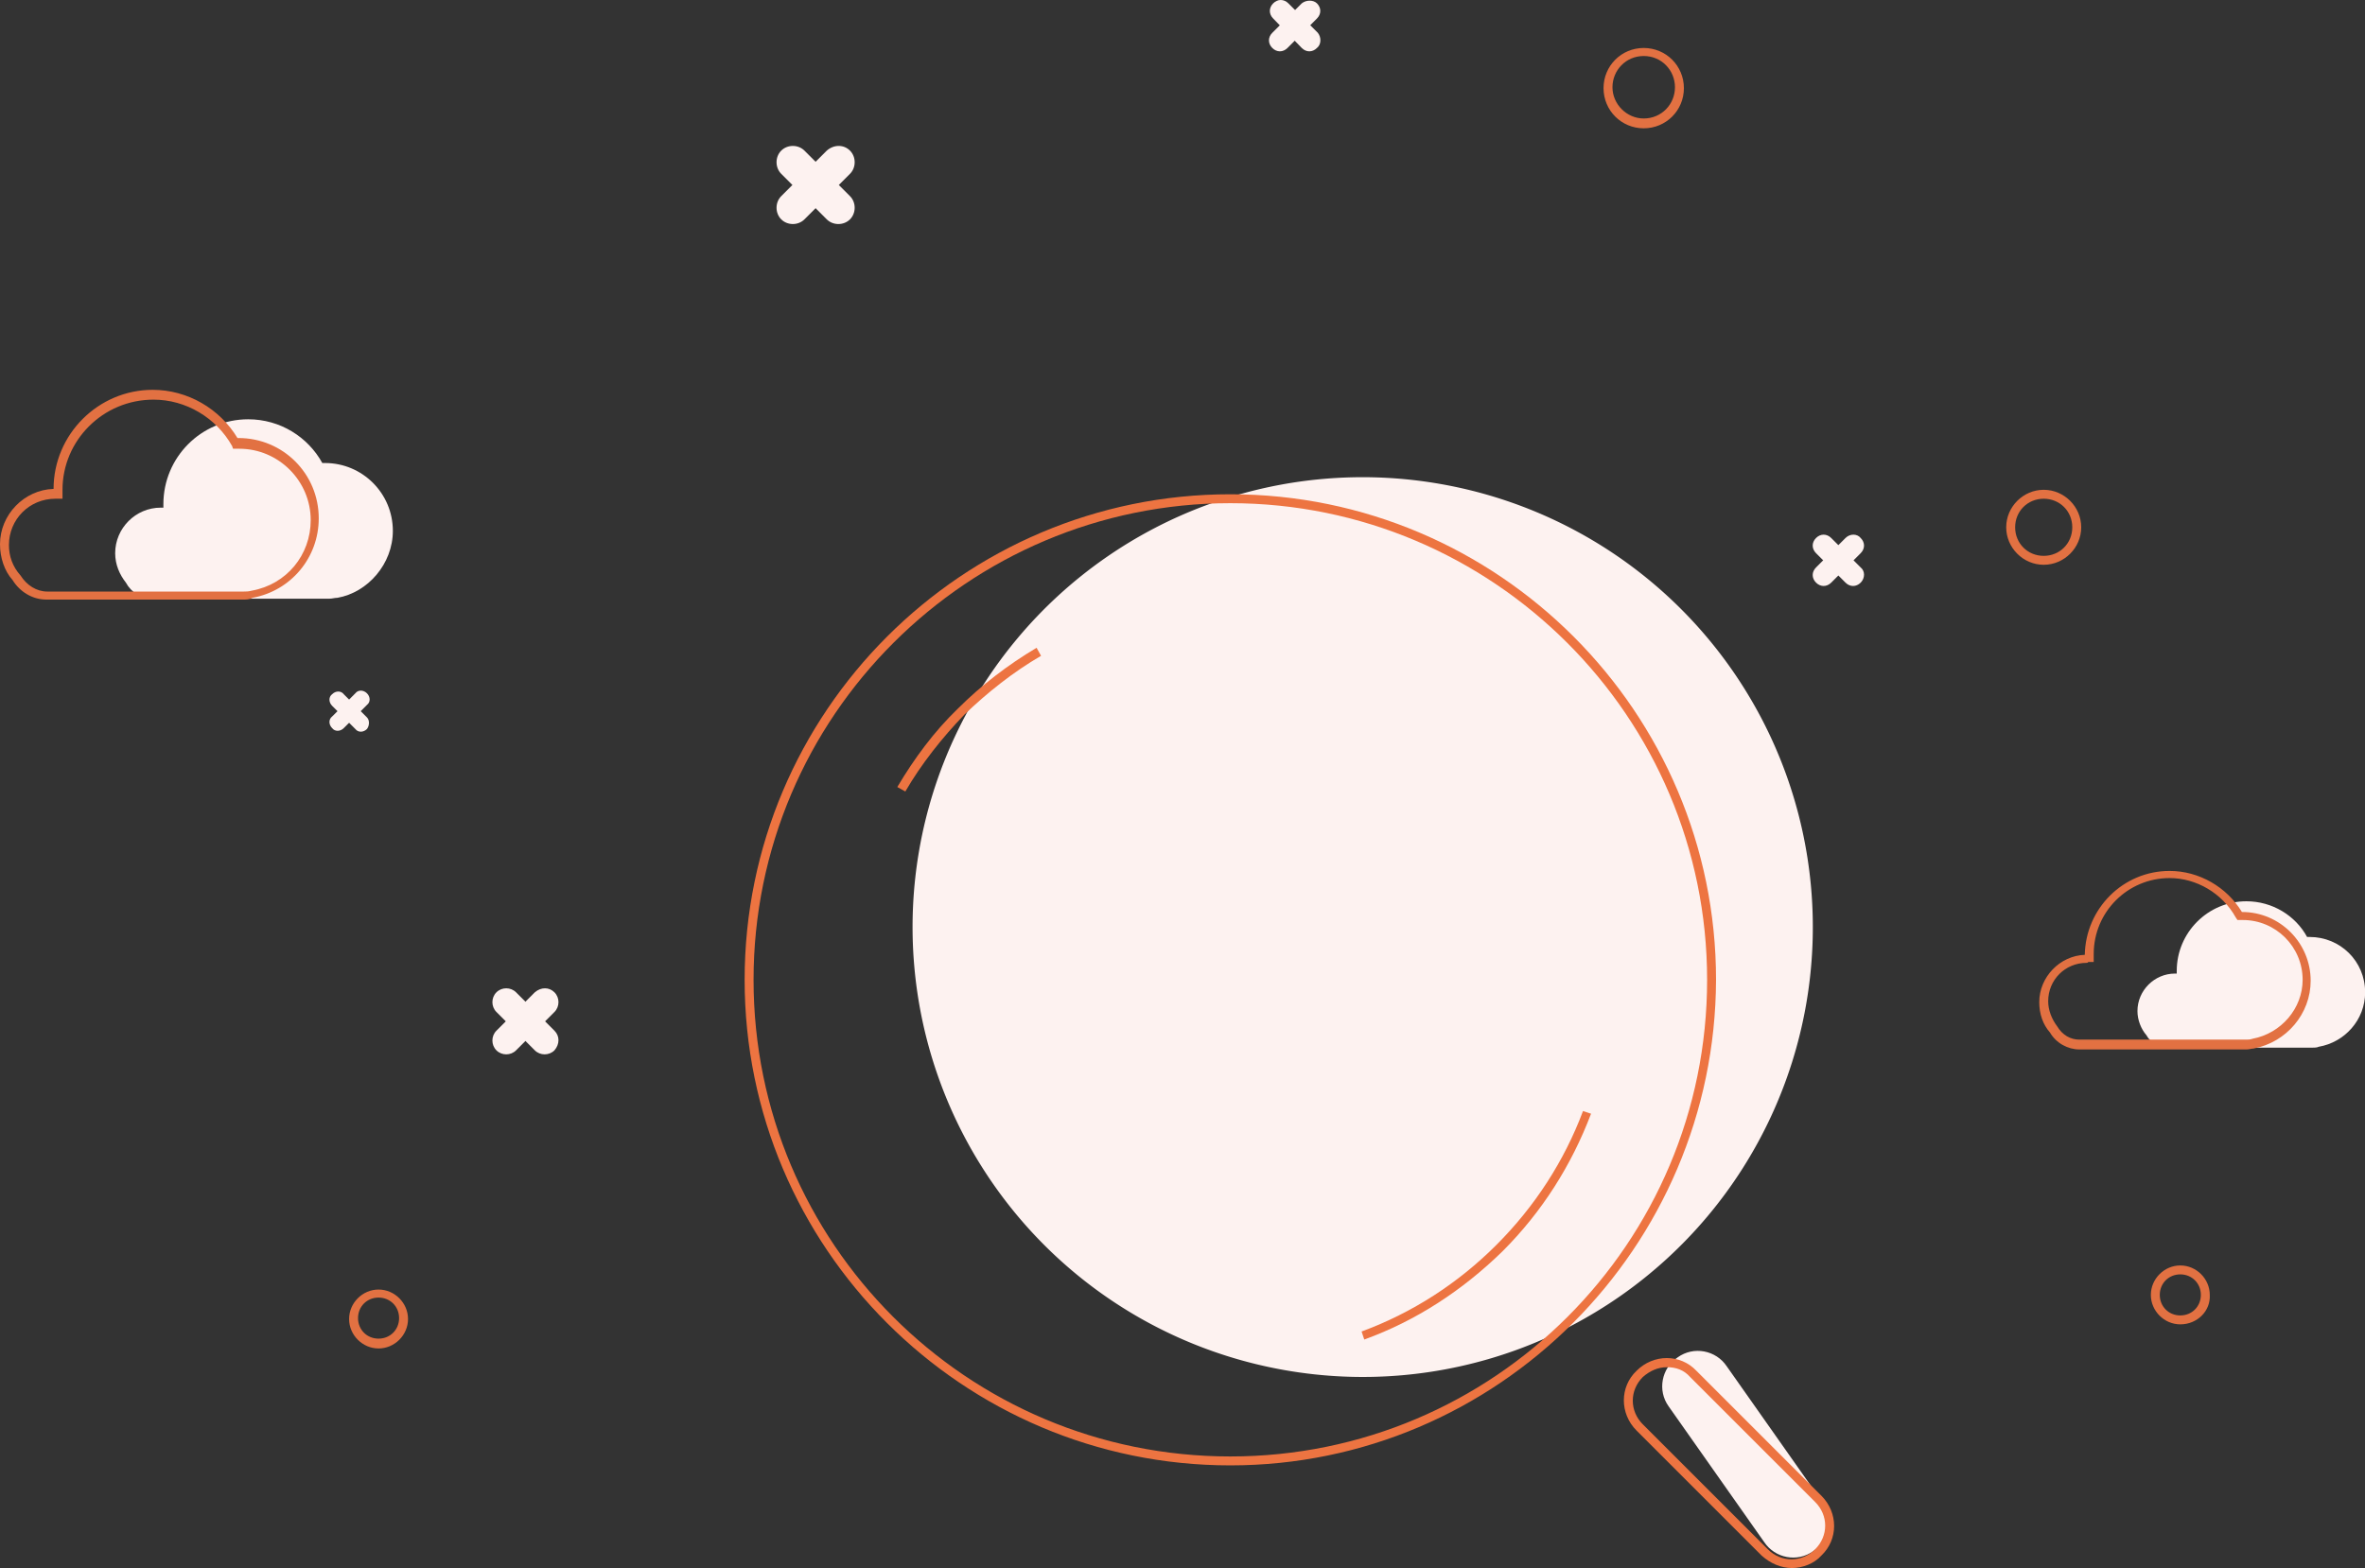 <?xml version="1.0" standalone="no"?><!DOCTYPE svg PUBLIC "-//W3C//DTD SVG 1.1//EN" "http://www.w3.org/Graphics/SVG/1.1/DTD/svg11.dtd"><svg t="1586013226255" class="icon" viewBox="0 0 1544 1024" version="1.1" xmlns="http://www.w3.org/2000/svg" p-id="147691" xmlns:xlink="http://www.w3.org/1999/xlink" width="193" height="128"><rect x="0" y="0" width="1544" height="1024" fill="#333333" stroke="none"/><defs><style type="text/css"></style></defs><path d="M256.474 346.677c0-24.482-19.818-44.3-44.3-44.3h-1.749c-9.326-16.904-27.396-28.562-48.38-28.562-30.893 0-55.375 25.064-55.375 55.375v2.332H104.921c-16.321 0-29.728 13.407-29.728 29.728 0 7.578 2.914 13.989 6.995 19.236 3.497 6.412 9.909 10.492 17.487 10.492h115.413c1.749 0 3.497-0.583 5.246-0.583 19.818-3.497 36.139-22.15 36.139-43.717z" fill="#FDF2F0" p-id="147692"></path><path d="M158.547 391.559h-128.237c-9.326 0-17.487-5.246-22.15-12.824-5.246-5.829-8.161-14.572-8.161-23.316 0-19.236 15.738-35.557 34.974-36.139 0-35.557 29.145-64.701 64.701-64.701 22.733 0 43.717 12.241 55.375 31.476h0.583c29.145 0 52.461 23.316 52.461 52.461 0 25.647-18.07 47.214-43.134 51.878-2.332 1.166-4.08 1.166-6.412 1.166z m-122.408-65.867C19.236 325.692 5.829 339.099 5.829 356.003c0 6.995 2.332 13.989 7.578 19.818 4.08 6.412 10.492 10.492 17.487 10.492h128.237c1.749 0 2.914 0 5.246-0.583 22.733-4.08 38.471-23.316 38.471-46.049 0-25.647-20.984-46.632-46.632-46.632h-4.08l-0.583-1.749c-10.492-18.653-30.311-30.311-51.295-30.311C67.033 260.991 40.803 287.804 40.803 319.863v5.829h-4.663z" fill="#E27142" p-id="147693"></path><path d="M1544.088 648.033c0-20.401-16.321-36.139-36.139-36.139h-1.749c-7.578-13.989-22.733-23.316-39.637-23.316-25.064 0-45.466 20.401-45.466 45.466v1.749h-1.166c-13.407 0-24.482 11.075-24.482 24.482 0 5.829 2.332 11.658 5.829 15.738 2.914 5.246 8.161 8.161 14.572 8.161H1509.697c1.166 0 2.914 0 4.08-0.583 16.904-2.914 30.311-17.487 30.311-35.557z" fill="#FDF2F0" p-id="147694"></path><path d="M1466.563 685.338h-109.001c-7.578 0-15.155-4.08-19.236-11.075-4.663-5.246-6.995-12.241-6.995-19.818 0-16.321 13.407-30.311 29.728-30.893 0.583-30.311 25.064-54.792 55.375-54.792 19.236 0 37.305 10.492 47.214 26.813 25.064 0 44.883 20.401 44.883 44.883 0 21.567-15.738 40.22-37.305 44.3-1.166 0-2.914 0.583-4.663 0.583z m-104.338-56.541c-13.989 0-25.064 11.075-25.064 25.064 0 5.829 2.332 11.658 5.829 16.321 3.497 5.829 8.743 8.743 14.572 8.743h109.001c1.166 0 2.332 0 4.08-0.583 18.653-3.497 32.642-19.818 32.642-38.471 0-21.567-17.487-39.054-39.054-39.054H1460.734l-1.166-1.749c-8.743-15.738-25.647-25.647-43.134-25.647-27.396 0-49.546 22.15-49.546 49.546V628.215h-3.497c-0.583 0.583-0.583 0.583-1.166 0.583zM1073.109 83.791c-14.572 0-26.23-11.658-26.23-26.23s11.658-26.23 26.23-26.23 26.23 11.658 26.23 26.23-11.658 26.23-26.23 26.23z m0-47.214c-11.658 0-20.401 9.326-20.401 20.401s9.326 20.401 20.401 20.401c11.658 0 20.401-9.326 20.401-20.401s-8.743-20.401-20.401-20.401zM1334.246 368.827c-13.407 0-24.482-11.075-24.482-24.482s11.075-24.482 24.482-24.482 24.482 11.075 24.482 24.482-11.075 24.482-24.482 24.482z m0-43.134c-10.492 0-18.653 8.161-18.653 18.653 0 10.492 8.161 18.653 18.653 18.653s18.653-8.161 18.653-18.653c0-10.492-8.161-18.653-18.653-18.653zM247.147 880.608c-10.492 0-19.236-8.743-19.236-19.236 0-10.492 8.743-19.236 19.236-19.236s19.236 8.743 19.236 19.236c0 10.492-8.743 19.236-19.236 19.236z m0-33.225c-7.578 0-13.407 5.829-13.407 13.407s5.829 13.407 13.407 13.407c7.578 0 13.407-5.829 13.407-13.407s-5.829-13.407-13.407-13.407zM1423.428 864.87c-10.492 0-19.236-8.743-19.236-19.236 0-10.492 8.743-19.236 19.236-19.236s19.236 8.743 19.236 19.236c0.583 10.492-8.161 19.236-19.236 19.236z m0-32.642c-7.578 0-13.407 5.829-13.407 13.407s5.829 13.407 13.407 13.407 13.407-5.829 13.407-13.407-5.829-13.407-13.407-13.407z" fill="#E27142" p-id="147695"></path><path d="M554.916 143.246c-4.08 4.08-11.075 4.08-15.155 0l-29.728-29.728c-4.08-4.08-4.08-11.075 0-15.155 4.08-4.08 11.075-4.08 15.155 0l29.728 29.728c4.08 4.08 4.08 11.075 0 15.155z" fill="#FDF2F0" p-id="147696"></path><path d="M554.916 98.363c4.08 4.08 4.08 11.075 0 15.155l-29.728 29.728c-4.08 4.08-11.075 4.08-15.155 0-4.08-4.08-4.08-11.075 0-15.155l29.728-29.728c4.663-4.08 11.075-4.08 15.155 0zM859.769 31.331c-2.914 2.914-6.995 2.914-9.909 0L831.208 12.095c-2.914-2.914-2.914-6.995 0-9.909s6.995-2.914 9.909 0l19.236 19.236c2.332 2.914 2.332 7.578-0.583 9.909z" fill="#FDF2F0" p-id="147697"></path><path d="M859.769 2.186c2.914 2.914 2.914 6.995 0 9.909l-19.236 19.236c-2.914 2.914-6.995 2.914-9.909 0s-2.914-6.995 0-9.909l19.236-19.236c2.914-2.332 7.578-2.332 9.909 0zM1214.752 380.484c-2.914 2.914-6.995 2.914-9.909 0l-19.236-19.236c-2.914-2.914-2.914-6.995 0-9.909s6.995-2.914 9.909 0l19.236 19.236c2.914 2.332 2.914 6.995 0 9.909z" fill="#FDF2F0" p-id="147698"></path><path d="M1214.752 351.34c2.914 2.914 2.914 6.995 0 9.909l-19.236 19.236c-2.914 2.914-6.995 2.914-9.909 0s-2.914-6.995 0-9.909l19.236-19.236c2.914-2.914 7.578-2.914 9.909 0zM239.57 476.079c-2.332 2.332-5.829 2.332-7.578 0L216.837 460.924c-2.332-2.332-2.332-5.829 0-7.578 2.332-2.332 5.829-2.332 7.578 0l15.155 15.155c1.749 1.749 1.749 5.246 0 7.578z" fill="#FDF2F0" p-id="147699"></path><path d="M239.57 452.763c2.332 2.332 2.332 5.829 0 7.578l-15.155 15.155c-2.332 2.332-5.829 2.332-7.578 0-2.332-2.332-2.332-5.829 0-7.578l15.155-15.155c1.749-2.332 5.246-2.332 7.578 0zM361.978 685.921c-3.497 3.497-9.326 3.497-12.824 0l-25.064-25.064c-3.497-3.497-3.497-9.326 0-12.824 3.497-3.497 9.326-3.497 12.824 0l25.064 25.064c3.497 3.497 3.497 8.743 0 12.824z" fill="#FDF2F0" p-id="147700"></path><path d="M361.978 648.033c3.497 3.497 3.497 9.326 0 12.824l-25.064 25.064c-3.497 3.497-9.326 3.497-12.824 0-3.497-3.497-3.497-9.326 0-12.824l25.064-25.064c4.08-3.497 9.326-3.497 12.824 0z" fill="#FDF2F0" p-id="147701"></path><path d="M838.644 894.746a293.779 293.779 0 1 0 101.998-578.637 293.779 293.779 0 1 0-101.998 578.637Z" fill="#FDF2F0" p-id="147702"></path><path d="M1183.859 1012.925c-10.492 7.578-25.064 4.663-32.059-5.829l-62.37-88.6c-7.578-10.492-4.663-25.064 5.829-32.059 10.492-7.578 25.064-4.663 32.059 5.829l62.37 88.6c6.995 10.492 4.663 25.064-5.829 32.059z" fill="#FDF2F0" p-id="147703"></path><path d="M803.229 956.967c-174.868 0-317.095-142.226-317.095-317.095s142.226-317.095 317.095-317.095 317.095 142.226 317.095 317.095c-0.583 174.868-142.809 317.095-317.095 317.095z m0-628.36c-171.371 0-311.266 139.312-311.266 311.266s139.312 311.266 311.266 311.266 311.266-139.312 311.266-311.266-139.895-311.266-311.266-311.266zM1169.869 1024c-6.995 0-13.989-2.914-19.818-8.161l-81.605-81.605c-11.075-11.075-11.075-28.562 0-39.054 11.075-11.075 28.562-11.075 39.054 0l81.605 81.605c11.075 11.075 11.075 28.562 0 39.054-4.663 5.246-12.241 8.161-19.236 8.161z m-81.605-131.151c-5.829 0-11.075 2.332-15.738 6.412-8.743 8.743-8.743 22.15 0 30.893l81.605 81.605c8.743 8.743 22.15 8.743 30.893 0s8.743-22.15 0-30.893l-81.605-81.605c-4.08-4.663-9.326-6.412-15.155-6.412z" fill="#ED7441" p-id="147704"></path><path d="M591.055 516.882l-5.246-2.914c11.075-18.653 23.899-36.139 39.637-51.295 15.155-15.155 32.642-28.562 51.295-39.637l2.914 5.246c-18.07 10.492-34.974 23.899-50.129 38.471-14.572 15.155-27.979 32.059-38.471 50.129zM890.663 874.779l-1.749-5.246c33.225-12.241 62.953-31.476 88.017-56.541 25.064-25.064 44.3-54.792 56.541-87.434l5.246 1.749c-12.824 33.808-32.059 64.118-57.707 89.766-26.23 25.647-56.541 45.466-90.349 57.707z" fill="#ED7441" p-id="147705"></path></svg>